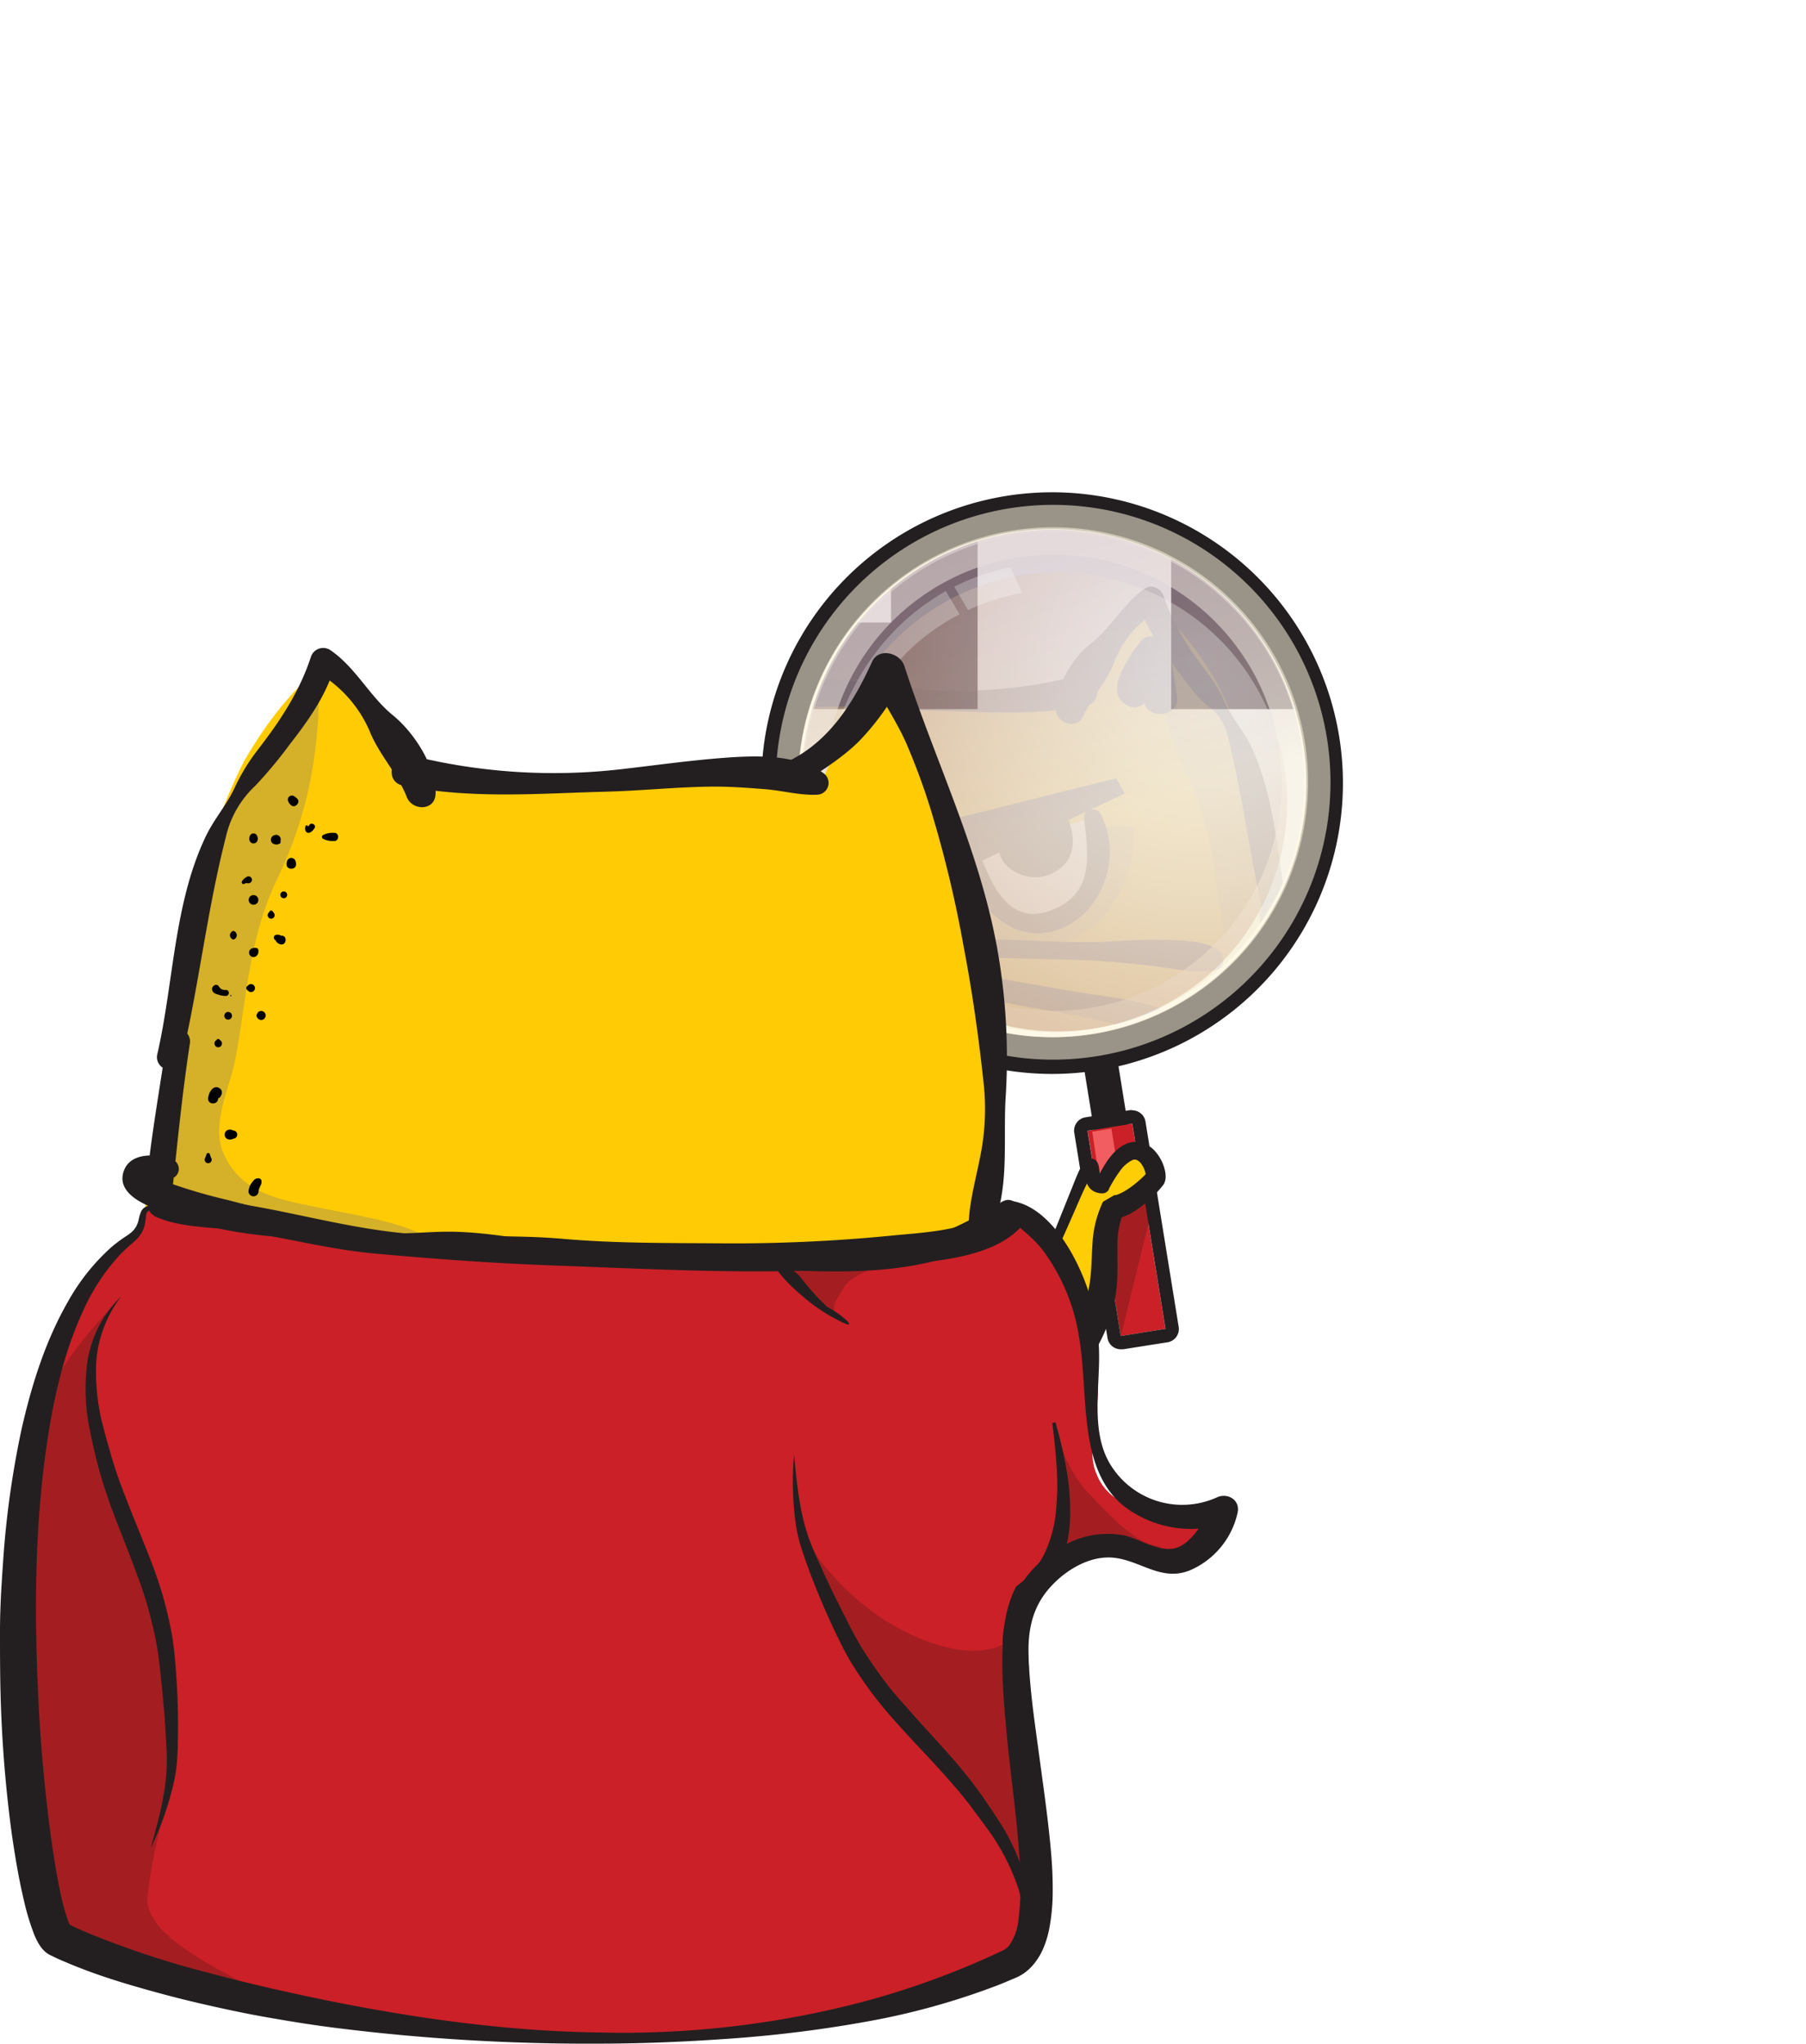 <svg xmlns="http://www.w3.org/2000/svg" xmlns:xlink="http://www.w3.org/1999/xlink" viewBox="0 0 403.71 456.76"><defs><style>.cls-1{mask:url(#mask);filter:url(#luminosity-noclip-2);}.cls-17,.cls-2{mix-blend-mode:multiply;}.cls-2{fill:url(#linear-gradient);}.cls-3{fill:none;}.cls-4{isolation:isolate;}.cls-5{clip-path:url(#clip-path);}.cls-6{fill:#eae6db;}.cls-7{opacity:0.8;}.cls-8{fill:#2d1817;}.cls-9{opacity:0.2;}.cls-10{fill:#231f20;}.cls-11{fill:#ffcd05;}.cls-12{fill:#d5b029;}.cls-13{fill:#fff;}.cls-14{fill:#fdf6e1;stroke:#fdf6e1;stroke-miterlimit:10;stroke-width:10px;opacity:0.54;}.cls-14,.cls-16,.cls-18{mix-blend-mode:overlay;}.cls-15{mask:url(#mask-2);}.cls-16{fill:url(#linear-gradient-2);}.cls-17{opacity:0.34;fill:url(#linear-gradient-3);}.cls-18{opacity:0.33;fill:url(#radial-gradient);}.cls-19,.cls-20{opacity:0.27;}.cls-19{fill:url(#linear-gradient-4);}.cls-20{fill:url(#linear-gradient-5);}.cls-21{fill:#cb2027;}.cls-22{fill:#f15d60;}.cls-23{fill:#a41e21;}.cls-24{fill:#ffcb05;}.cls-25{filter:url(#luminosity-noclip);}</style><filter id="luminosity-noclip" x="178.38" y="-7978.58" width="114.04" height="32766" filterUnits="userSpaceOnUse" color-interpolation-filters="sRGB"><feFlood flood-color="#fff" result="bg"/><feBlend in="SourceGraphic" in2="bg"/></filter><mask id="mask" x="178.38" y="-7978.58" width="114.04" height="32766" maskUnits="userSpaceOnUse"><g class="cls-25"/></mask><linearGradient id="linear-gradient" x1="169.53" y1="288.9" x2="268.84" y2="171.25" gradientTransform="translate(176.21 -140.36) rotate(29.25)" gradientUnits="userSpaceOnUse"><stop offset="0" stop-color="#fff"/><stop offset="1"/></linearGradient><clipPath id="clip-path"><path class="cls-3" d="M284.43,202a56.19,56.19,0,1,1-21.56-76.48A56.19,56.19,0,0,1,284.43,202Z"/></clipPath><filter id="luminosity-noclip-2" x="178.38" y="117.82" width="114.04" height="114.04" filterUnits="userSpaceOnUse" color-interpolation-filters="sRGB"><feFlood flood-color="#fff" result="bg"/><feBlend in="SourceGraphic" in2="bg"/></filter><mask id="mask-2" x="178.38" y="117.82" width="114.04" height="114.04" maskUnits="userSpaceOnUse"><g class="cls-1"><path class="cls-2" d="M263.26,125.1a57,57,0,1,0,21.88,77.6A57,57,0,0,0,263.26,125.1Zm-55.15,98.68a56,56,0,1,1,76.27-21.5A56,56,0,0,1,208.11,223.78Z"/></g></mask><linearGradient id="linear-gradient-2" x1="169.53" y1="288.9" x2="268.84" y2="171.25" gradientTransform="translate(176.21 -140.36) rotate(29.25)" gradientUnits="userSpaceOnUse"><stop offset="0" stop-color="#fff"/><stop offset="1" stop-color="#fff"/></linearGradient><linearGradient id="linear-gradient-3" x1="212.93" y1="253.29" x2="147.91" y2="187.57" gradientTransform="translate(176.21 -140.36) rotate(29.25)" gradientUnits="userSpaceOnUse"><stop offset="0.01" stop-color="#fff"/><stop offset="0.14" stop-color="#efe9f3"/><stop offset="0.36" stop-color="#dacce4"/><stop offset="0.57" stop-color="#cbb8da"/><stop offset="0.79" stop-color="#c2acd3"/><stop offset="1" stop-color="#bfa8d1"/></linearGradient><radialGradient id="radial-gradient" cx="221.35" cy="206.28" r="102.74" gradientTransform="translate(515.16 11.69) rotate(98.92)" gradientUnits="userSpaceOnUse"><stop offset="0.01" stop-color="#fff"/><stop offset="0.1" stop-color="#fbf7f5"/><stop offset="0.26" stop-color="#efe2d9"/><stop offset="0.48" stop-color="#dcc0ad"/><stop offset="0.73" stop-color="#c1906f"/><stop offset="1" stop-color="#a15725"/></radialGradient><linearGradient id="linear-gradient-4" x1="173.23" y1="210.14" x2="171.19" y2="219.33" gradientTransform="translate(176.21 -140.36) rotate(29.25)" gradientUnits="userSpaceOnUse"><stop offset="0.02" stop-color="#fff"/><stop offset="1" stop-color="#fff"/></linearGradient><linearGradient id="linear-gradient-5" x1="165.89" y1="225.53" x2="159.38" y2="254.92" xlink:href="#linear-gradient-4"/></defs><title>cat-4</title><g class="cls-4"><g id="Слой_2" data-name="Слой 2"><g id="Layer_1" data-name="Layer 1"><g class="cls-5"><circle class="cls-6" cx="234.63" cy="171.63" r="61.59"/><g class="cls-7"><path class="cls-8" d="M403.71,158.49H261.8V0H403.71ZM281.15,139.14H384.36V19.35H281.15Z"/></g><g class="cls-7"><path class="cls-8" d="M218.53,158.49H76.62V0H218.53ZM96,139.14H199.18V19.35H96Z"/></g></g><g class="cls-9"><g class="cls-5"><polyline class="cls-10" points="199.2 155.08 176.86 175.76 213.72 155.9"/><path class="cls-11" d="M153.16,135.87c-13,29.82-21.9,62.42-20,95,2.33,41.46,3.73,81,15.84,121.58,2.79,9.79,6.52,15.84,17.23,17.71,2.33.46,5.1.48,7-.91,6.52-4.66,1.89-4.68-1.84-5.15.93-18.63,29-11.12,41.61-11.59,13.51-.46,29.2-.52,42.71-2.39.93,4.2,2.33,7.92,2.79,12.12-6.52,0-9.78,4.19-1.86,5.59a33.12,33.12,0,0,0,11.65-.93c12.57-3.27,15.84-15.84,16.77-27.49,1.4-11.65,3.26-22.83,5.12-34,2.33-12.11,0-24.69.93-36.8,1.4-21.43-1.39-41-4.65-62-2.8-17.7-6.06-37.73-14.45-54-3.72-6.52-9.78-14.91-16.3-18.63-5.59,5.59-10.25,15.37-16.77,20-5.59,4.19-17.7,1.4-25.16,1.86-15.37.47-33.54-.93-48.45,2.33-.46-6.52-10.25-17.24-14.9-19.56"/><path class="cls-12" d="M142.45,187.23c-5.59,8.74,5.24,20.61,13.62,22.36,14.68,3.5,28-9.08,22.36-24.46-11.53,3.85-25.15-1-36.68,1.75"/><path class="cls-12" d="M214.42,186.18c-6.29,12.23,5.24,26.56,18.17,25.51,13.63-1.05,21.31-14,21-26.91-6.64-.69-15,1.4-22,1.75-3.84,0-7.34-.35-11.18-.7-1.4,0-7.69-.35-5.94.35"/><path class="cls-12" d="M258.09,138.66c0,12.58,2.1,23.76,7.34,34.94,5.59,11.18,5.94,22.06,8,33.59,1,5.94,4.54,12,2.44,17.62-3.14,7.68-10.11,8.89-17.1,10.29-4.54,1.05-16.79,2.79-20.28,5.59-4.89,3.49,10.83,5.24,14.32,6.29v.35A62.14,62.14,0,0,1,234,254.66c-8.74,1.05-16.08-2.79-24.46-3.14-7.69-.35-6.09,4.25-1.55,6.34,4.9,2.45,14.83,8.33,20.42,9,9.08,1,19.14-.87,27.88-2.62,6.29-1.4,16.84-10,23.13-8.21,7.33,2.1-8.47,25-13.63,29.9-4.54,4.32,10.13,4.3,10.13,14.08,0,9.43,2.1,15.42.35,24.5-1.39,8.39-.08,17.47-5.32,24.46-5.59,8-10.05,9.78-17,14,3.5,2.44,15.38,4.19,19.57,2.79,8.38-3.49,10.48-15.72,11.18-23.41,1.75-15.37,1.75-32.49,7-47.52,4.89-13.27.69-27.25-.35-41.22-.7-9.09-2.8-17.82-4.2-26.91-1.39-8-.69-16.77-2.44-24.81-2.45-11.87-5.24-23.4-8.74-34.93-3.84-11.88-11.53-18.52-18.51-27.61"/><path class="cls-10" d="M138.4,238.42c-.06-3.79-1.05-7.72-1.88-11.41a41.16,41.16,0,0,1-.88-14.63c1.1-8.51,2.27-17,3.9-25.43a222.21,222.21,0,0,1,5.88-25,108.24,108.24,0,0,1,4.63-12.5c1.83-4,4.41-7.54,6.37-11.48H149.6a46.82,46.82,0,0,0,8.47,11.65c3.29,3.12,7,5.25,10.7,7.83,3.13,2.18,6.41-3.48,3-5.09C164,148.72,159.8,141.45,156.42,134c-1.49-3.28-6.29-2-7.22.94-5.52,17.7-13.87,34.17-17.18,52.57a102.21,102.21,0,0,0-1.34,26.65c.68,8.34-1,17.88,2.8,25.63,1.18,2.39,5,1.19,4.92-1.34Z"/><path class="cls-10" d="M165.94,159.34c3.3.37,6.63-.62,9.92-.87,3.46-.26,6.9-.57,10.36-.53,6.38.06,12.73.7,19.11.8,12.6.19,24.94,1.5,37.43-1,4.35-.86,2.53-7.83-1.85-6.72a106.41,106.41,0,0,1-39.48,2.6c-6.8-.86-13.57-1.92-20.41-2.33-5.56-.33-12.43-.06-16.92,3.55-2,1.59-.13,4.25,1.84,4.46Z"/><path class="cls-10" d="M242.07,160.23c1.9-4.26,5.31-7.82,7-12.2a21.59,21.59,0,0,1,9.76-11.44l-4.21-1.71c1.63,5.58,4.6,9.77,8.11,14.34,1.79,2.34,3.57,4.86,5.58,7,1,1.1,2.31,1.95,3.35,3,2.09,2.2,2.62,4.42,3.28,7.26,3.2,13.81,5,27.9,8.24,41.69l5.05-2.13c-.65-1.07-1.29-2-1.84-3.17-1.42-2.93-5.18-.65-4.81,2,1.17,8.49,2.12,17.08,3,25.61.4,3.76,6.32,3.82,5.95,0-.9-9.12-2.47-18-3.88-27l-5.08,1.4a33.64,33.64,0,0,0,1.87,3.93c1.56,2.82,5.74.86,5.06-2.13-3-13.2-3-28-9.07-40.31-1.63-3.29-4.05-5.92-5.59-9.29a30.92,30.92,0,0,0-3.78-6.48c-4.19-5.44-7.7-10.77-9.92-17.34-.55-1.62-2.6-2.82-4.21-1.71-4.8,3.31-7.56,8.75-12.15,12.33-4,3.13-7.82,9.41-7.78,14.61,0,3,4.71,4.75,6.09,1.65Z"/><path class="cls-10" d="M152.16,165c2-1.52,2.63-3.6,3.54-5.87s2-4.6,3-6.92h-7.11c.86,2.05,1.33,4.22,2,6.32s1.59,5,3.83,6,4.51-.14,4.65-2.67c.11-2-1.25-4-1.8-5.92s-1-3.81-1.62-5.68c-.95-2.79-5.22-3.89-6.73-.88a56.19,56.19,0,0,0-3.06,7.46c-.82,2.46-1.47,4.8-.31,7.25a2.59,2.59,0,0,0,3.54.92Z"/><path class="cls-10" d="M255.23,157.6c1.79-1.21,1.91-3.2,2.81-4.79s2.06-3.17,3.14-4.71l-7.19-.94c.49,3.28,1.32,6.5,1.83,9.78.64,4.1,7.84,3.17,7.31-1-.42-3.29-1.07-6.54-1.41-9.84a4,4,0,0,0-2.42-3.59c-1.32-.54-3.34-.43-4.3.81a30.78,30.78,0,0,0-4.62,7.63,6.52,6.52,0,0,0-.47,4.36c.65,2.05,3.31,3.64,5.32,2.28Z"/><path class="cls-13" d="M150.41,185.39c-2.66,9.32.85,18.24,10.23,20,8.28,1.64,12.65-7.43,14.68-14.53"/><path class="cls-10" d="M148.72,184.4c-4.12,8.55.47,20.41,9.95,22.84,9.94,2.55,16.7-7.54,19.11-15.75.93-3.17-4-4.5-4.92-1.36-2,6.42-4.58,15.16-13,12.68-8.66-2.55-7.86-10.17-7.52-17.42.08-1.89-2.8-2.74-3.65-1Z"/><path class="cls-10" d="M155.17,185.38c-.94,3.29-1.43,7.76,3.16,10.12,4.35,2.29,9.83-.34,10.64-4.09.84-4.79-9.5-5.43-14-6.1"/><path class="cls-10" d="M181.83,204.05c4.5,0,24.1-3.07,22,3.06-.81,2.18-11,5.69-13.07,5.25-3.26-.44-9-6.57-9-8.75"/><path class="cls-10" d="M190.21,209.06c-1.21,2.35-1,4.92-.68,7.49a35.06,35.06,0,0,0,1.46,7.69c1.12,3.09,6.23,2.89,6.07-.82-.1-2.46-.56-4.9-.71-7.37s-.06-4.85-1.21-7a2.88,2.88,0,0,0-4.93,0Z"/><path class="cls-10" d="M179.11,212.83c-11.66-2.2-23.43-1.4-35.24-1.46-10-.06-21.14-2.05-30.34,2.81a1.09,1.09,0,0,0,.55,2c21.39.56,43.23,1.16,64.59-.12,1.75-.11,2.37-2.89.44-3.25Z"/><path class="cls-10" d="M177.16,218.65c-5-.46-8.38-.26-13.14,1.73s-9.19,4.52-14.21,5.91c-4.76,1.31-9.65,2.11-14.43,3.32-4.14,1.06-9.18,2.17-12.09,5.49a1.82,1.82,0,0,0,1.75,3c4.23-.58,8.29-2.82,12.47-3.85,4.53-1.12,9.13-1.9,13.63-3.15,8.64-2.39,17-9.35,26-9.81a1.33,1.33,0,0,0,0-2.66Z"/><path class="cls-10" d="M207.66,212.62c11.08,1.76,22.56,1.57,33.76,1.94,5.35.18,10.59.68,15.89,1.28,4.51.51,9.91,1.85,14.35,1,2.24-.43,2.26-3.48.6-4.56-3.47-2.27-8.77-2.11-12.82-2.24-5.39-.16-10.83.53-16.24.54-11.7,0-23.55-1.3-35.22-.38-1.28.1-1.8,2.19-.32,2.43Z"/><path class="cls-10" d="M212.26,220.21c3.44,2.37,7.56,2.88,11.59,3.7,4.88,1,9.79,1.83,14.69,2.69,8.59,1.5,17.93,4.86,26.63,4.41a1.37,1.37,0,0,0,.69-2.53c-7.35-5-18.19-5.53-26.8-7.06L225.2,219c-4.25-.74-8.31-1.91-12.62-1.29-1.26.18-1.17,1.9-.32,2.48Z"/><polygon class="cls-10" points="177.34 195.8 144.32 179.64 146.01 176.67 182.73 186.46 177.34 195.8"/><path class="cls-13" d="M244.28,182.83c3.61,10.46.17,20.84-10.41,23.38-9.33,2.39-14.89-7.67-17.64-15.64"/><path class="cls-10" d="M242.32,182.83c.9,8.06,2.4,16.53-6.78,20.41-10,4.22-14-5.55-16.85-13.35-1.11-3.06-6-1.76-4.92,1.36,3.28,9.28,11.42,20.42,22.68,16.57,10.11-3.44,14.59-16.75,9.52-26-.89-1.6-3.87-1-3.65,1Z"/><path class="cls-10" d="M238.85,183.12c1.28,3.7,2.12,8.76-3,11.74-4.81,2.87-11.22.22-12.38-4-1.25-5.4,10.49-6.79,15.63-7.83"/><polygon class="cls-10" points="213.43 195.24 251.4 177.35 249.53 173.93 207.44 184.47 213.43 195.24"/><path class="cls-10" d="M176.8,228.35c6.95-3.36,18.33-3.18,25.73-1.17,6,1.64,11.12,5.42,16.06,9.1.77.58,5.93-2.5,6.18-2.31-7.73-5.77-17.73-8.79-27.64-9.1-7.84-.25-14-.38-21.13,3.08-1.3.63.31.64.8.4Z"/></g></g><path class="cls-10" d="M267,118.34a65,65,0,1,0,24.93,88.41A65,65,0,0,0,267,118.34ZM207.47,224.56a56.79,56.79,0,1,1,77.31-21.79A56.8,56.8,0,0,1,207.47,224.56Z"/><path class="cls-14" d="M263.26,125.1a57,57,0,1,0,21.88,77.6A57,57,0,0,0,263.26,125.1Zm-55.15,98.68a56,56,0,1,1,76.27-21.5A56,56,0,0,1,208.11,223.78Z"/><g class="cls-15"><path class="cls-16" d="M263.26,125.1a57,57,0,1,0,21.88,77.6A57,57,0,0,0,263.26,125.1Zm-55.15,98.68a56,56,0,1,1,76.27-21.5A56,56,0,0,1,208.11,223.78Z"/></g><path class="cls-17" d="M284.43,202a56.19,56.19,0,1,1-21.56-76.48A56.19,56.19,0,0,1,284.43,202Z"/><circle class="cls-18" cx="236.42" cy="179.23" r="51.28" transform="translate(-13.81 338.62) rotate(-69.66)"/><path class="cls-19" d="M225.87,126.85a47,47,0,0,0-12.57,4.28l3.11,5.23a46.64,46.64,0,0,1,12.1-3.83Z"/><path class="cls-20" d="M211.43,132.11c-.55.31-1.11.64-1.68,1-8.16,5-18.79,14.77-24,33.5l4.75,2.28c3.76-17.64,14.81-26.86,24-31.59Z"/><rect class="cls-10" x="244.1" y="237.85" width="7.65" height="31.37" transform="matrix(0.99, -0.16, 0.16, 0.99, -37.31, 42.85)"/><rect class="cls-21" x="246.78" y="251.62" width="10.1" height="46.48" transform="translate(-40.67 43.75) rotate(-9.19)"/><polygon class="cls-22" points="249.81 260.74 246.2 266.59 244.16 252.94 248.44 252.24 249.81 260.74"/><polygon class="cls-23" points="250.56 298.6 245.64 268.2 257.93 268.58 250.56 298.6"/><path class="cls-10" d="M253.11,251.11,260.53,297l-10,1.61-7.43-45.88,10-1.61m0-3a2.59,2.59,0,0,0-.48,0l-10,1.61a3,3,0,0,0-2.48,3.44l7.43,45.88a3,3,0,0,0,3,2.52l.48,0L261,300a3,3,0,0,0,2.48-3.44l-7.42-45.88a3,3,0,0,0-3-2.52Z"/><path class="cls-10" d="M71.27,402.48c-1.77,6.58-2,13.44-3.14,20.14a3.66,3.66,0,0,0,1.58,3.88c.93.67,6.19,2.66,7.11,2.2l.68-2.49a7.12,7.12,0,0,1-1,.29,9.86,9.86,0,0,0-2,.3c-1.58.17-3.18.21-4.77.26-2.66.09-5.29.22-7.94.42-5.16.38-8.4.29-10.78-4.76-4.27-9.11-6.93-19.15-9.08-29-1.19-5.44-2.9-11-3.6-16.49-.73-5.76-.87-11.56-1.46-17.33-.36-3.65-5.84-3.83-5.82,0,0,8.06,2.05,16,2.91,23.94a164.58,164.58,0,0,0,4.63,22.89c2.37,9.24,5.39,25.77,17.07,26.94,4.34.44,8.74-.52,13.08-.58,3.68-.06,8.67.41,12-1.4,3.14-1.69,3.34-5.68,1.12-8.28-2.47-2.9-7.74-3.77-11.32-3.23l4.23,2.4c-2.57-6.31,2.83-13.39,1.55-20.14-.49-2.61-4.4-2.37-5,0Z"/><path d="M49.92,405.56a1.16,1.16,0,0,0,0-2.32,1.16,1.16,0,0,0,0,2.32Z"/><path d="M58.36,409.15a.81.81,0,0,0,0-1.62.81.81,0,0,0,0,1.62Z"/><path d="M58.11,406c-.09-.22-.08-.13-.16.13a1.38,1.38,0,0,0,0,.64c.09.46.7.36.84,0,0-.15.29-.17.4-.23a1.58,1.58,0,0,0,.55-.54.94.94,0,0,0-.81-1.41,1,1,0,0,0-.81,1.41Z"/><path d="M56.35,414.88c-.12-.38-.34-.85-.8-.86s-.69.48-.81.86c-.4,1.33,2,1.34,1.61,0Z"/><path d="M54.67,415.1a3.53,3.53,0,0,0,.81,2.38,1.42,1.42,0,0,0,2.19.12.47.47,0,0,0,0-.5c-.23-.4-.65-.54-.91-.89a2,2,0,0,1-.34-1.11.88.88,0,0,0-1.75,0Z"/><path d="M63.66,417.67c0-.09.1-.12,0-.05a.42.42,0,0,0,0,.59c.09.08,0,0,0,0a1.11,1.11,0,0,0,.43.55.92.92,0,1,0-.43-1Z"/><path d="M59.49,425.11a1,1,0,0,0,0-2,1,1,0,0,0,0,2Z"/><path d="M53.29,420.46a.3.3,0,0,0,0-.59.3.3,0,0,0,0,.59Z"/><path class="cls-11" d="M208.81,304.83c9.9-2.23,29.92,2.05,36.05-7.66,2.68-4.45.87-13.16,1.55-18,.93-10.78,8.23-10.78,11.52-16.47-2.61-7.73-6.34-5.91-8.6-2.38-4.17,6.54-4.14,4.08-5.22.65-.81-2.55-4.48,7.75-4.85,8.72-4.37,11.35-7.69,18-12,22.45-6.6,6.93-18.32,3.49-19.31,11.87"/><path class="cls-10" d="M237.25,300.7a37.75,37.75,0,0,0,4.19-6.77,25.74,25.74,0,0,0,2.19-7.44c.38-2.61.37-5.42.58-8.5a24.72,24.72,0,0,1,2.35-9.4l2.55-1.48a.92.92,0,0,0,.45-.05,5.7,5.7,0,0,0,.94-.36,14.31,14.31,0,0,0,2.11-1.26,22.78,22.78,0,0,0,2.06-1.64,19.39,19.39,0,0,0,1.82-1.8l-.31.51c-.11.29-.06.3-.07.27a1,1,0,0,0,0-.25,3.83,3.83,0,0,0-.18-.79,5.68,5.68,0,0,0-.78-1.58,2.56,2.56,0,0,0-1-.88,1.17,1.17,0,0,0-1,0,7.43,7.43,0,0,0-2.85,2.52,28.13,28.13,0,0,0-2.42,3.95l0,.09a1.64,1.64,0,0,1-1.48.88,4.16,4.16,0,0,1-1.7-.36,3.35,3.35,0,0,1-1.48-1.35,4.4,4.4,0,0,1-.52-1.53,10.28,10.28,0,0,1-.09-1.22c0-.33,0-.66,0-.91s0-.26,0-.18a1.58,1.58,0,0,0,.09.17,1.4,1.4,0,0,0,.45.42,1.38,1.38,0,0,0,1,.13,1,1,0,0,0,.28-.11l.11-.07c.18-.16.05-.06,0,0a3.66,3.66,0,0,0-.23.33c-.15.24-.31.53-.47.81-1.25,2.32-2.35,4.86-3.43,7.36-2.2,5-4.38,10.09-7,15-.67,1.22-1.36,2.43-2.14,3.61a17.46,17.46,0,0,1-2.7,3.36,19.44,19.44,0,0,1-7.5,3.94c-2.65.83-5.35,1.35-7.88,2.3a10.12,10.12,0,0,0-3.44,2.06,6.37,6.37,0,0,0-1.76,3.58,6.49,6.49,0,0,1,1.56-3.78,10.39,10.39,0,0,1,3.41-2.38c2.54-1.16,5.22-1.87,7.73-2.85a17.92,17.92,0,0,0,6.69-4.1,28.53,28.53,0,0,0,4.27-6.66c2.41-4.85,4.42-9.94,6.45-15l1.54-3.83c.52-1.29,1-2.57,1.62-3.87.15-.33.31-.66.49-1,.1-.18.2-.36.32-.55a2.92,2.92,0,0,1,.69-.76l.21-.14a2,2,0,0,1,.4-.16,1.67,1.67,0,0,1,1.27.16,1.81,1.81,0,0,1,.63.61,2.92,2.92,0,0,1,.2.39,4.13,4.13,0,0,1,.2.83c.07.43.1.78.13,1.13a5.85,5.85,0,0,0,.1.84,1.08,1.08,0,0,0,.16.39s0,0,0,0a2,2,0,0,0,.32,0l-1.53,1a32.31,32.31,0,0,1,2.49-4.61,15.36,15.36,0,0,1,1.76-2.19,8.11,8.11,0,0,1,2.6-1.86,5.24,5.24,0,0,1,3.85-.18,6.57,6.57,0,0,1,2.89,2.09,9.62,9.62,0,0,1,1.58,2.73,8.41,8.41,0,0,1,.45,1.59,5.74,5.74,0,0,1,.09,1,3.64,3.64,0,0,1-.27,1.48,1.81,1.81,0,0,1-.23.41l-.08.1a23.72,23.72,0,0,1-2.14,2.39,29.16,29.16,0,0,1-2.34,2.08,20.8,20.8,0,0,1-2.74,1.85,11.85,11.85,0,0,1-1.71.76,6.33,6.33,0,0,1-2.39.34l2.55-1.48a19.27,19.27,0,0,0-1.42,7.5c-.05,2.72.14,5.74-.14,8.91a32.33,32.33,0,0,1-2.23,9.34,43.27,43.27,0,0,1-4.52,8.29,3.5,3.5,0,0,1-5.8-3.93l.1-.14Z"/><path class="cls-11" d="M37.79,297.24c-7.53,8.95-22.94,18.42-26.32,28.56-2.25,6.75,2.26,11.26,5.07,17.45s2.25,11.26,2.25,18a87.64,87.64,0,0,1,12.39.56c1.69-5.63-3.94-18,0-23.08,2.25-2.82,15.77-6.2,19.71-7.88"/><path class="cls-10" d="M40.19,295.38c-6.29-.72-10.23,6.06-13.42,10.41-4.1,5.63-9.59,9.25-14.25,14.3-4.84,5.26-5.29,9.33-2.59,15.77,1.44,3.41,3.49,6.38,5.19,9.64,1,1.9,2.22,4.1,2.34,6.25.12,2-.35,3.71-.09,5.76l1.8-3.13a13.73,13.73,0,0,0-6.68,7.46c-.78,2.08,1.47,3.44,3.2,3.2,5.76-.83,11.7,1.69,17.55,1.45a2.06,2.06,0,0,0,2-2,48.76,48.76,0,0,0-1.19-12c-.39-2.05-.84-4.1-1.18-6.16-.48-3,0-4.7.45-7.48l-3.22,2.44c8,1.07,17-2.95,23.07-8,1.57-1.31.31-4.25-1.7-4.11-7.52.54-13.49,5.91-21.37,5.49-2.27-.12-3.64,2.22-3.21,4.22.88,4,2.3,7.87,3.13,12a53,53,0,0,1,1.21,13.64l2-2c-6.13.21-12-2.61-18.24-2.54l2.25,3.91c.94-1.69,3.92-2.29,5.57-3.2a3.69,3.69,0,0,0,1.67-4.09c-1.27-5.65-5.86-10.55-8.43-15.71-3.38-6.77-4.19-12.77,1.4-18.57,3.59-3.73,7.81-6.63,11-10.8,3.74-4.94,7.45-9.23,12.71-12.62a1.88,1.88,0,0,0-.94-3.47Z"/><polyline class="cls-10" points="142.52 173.01 169.52 198.01 124.97 174"/><path class="cls-24" d="M198.17,149.79c15.76,36,26.46,75.46,24.21,114.87-2.82,50.11-4.51,98-19.15,147-3.37,11.83-7.88,19.15-20.83,21.4-2.81.56-6.16.59-8.42-1.1-7.88-5.63-2.28-5.66,2.23-6.22-1.13-22.52-35.1-13.44-50.3-14-16.33-.57-35.29-.64-51.62-2.89-1.13,5.07-2.82,9.57-3.38,14.64,7.88,0,11.83,5.07,2.25,6.76a39.74,39.74,0,0,1-14.07-1.13c-15.21-3.94-19.15-19.14-20.27-33.22-1.69-14.08-4-27.59-6.2-41.11-2.81-14.64,0-29.84-1.12-44.48-1.69-25.9,1.68-49.55,5.63-74.89,3.38-21.4,7.32-45.61,17.45-65.32,4.51-7.88,11.83-18,19.71-22.52,6.76,6.76,12.39,18.58,20.27,24.21,6.76,5.07,21.4,1.69,30.41,2.26,18.58.56,40.54-1.13,58.56,2.81.56-7.88,12.38-20.83,18-23.65"/><path class="cls-12" d="M71.33,153.17c0,15.2-2.53,28.72-8.86,42.23-6.76,13.52-7.18,26.67-9.72,40.6-1.26,7.18-5.49,14.53-3,21.29C53.6,266.58,62,268,70.46,269.73,76,271,90.76,273.11,95,276.48c5.92,4.23-13.09,6.34-17.31,7.61v.42c6.33,3.8,15.62,7.6,22.8,8.87C111,294.64,119.9,290,130,289.58c9.3-.43,7.36,5.13,1.87,7.66-5.91,3-17.91,10.07-24.67,10.91-11,1.27-23.14-1-33.7-3.16-7.6-1.69-20.36-12-28-9.92C36.7,297.6,55.81,325.27,62,331.21c5.49,5.22-12.24,5.19-12.24,17,0,11.4-2.54,18.63-.43,29.61,1.69,10.13.11,21.11,6.44,29.56,6.76,9.71,12.15,11.83,20.59,16.89-4.22,3-18.58,5.07-23.65,3.38-10.13-4.22-12.67-19-13.51-28.29-2.11-18.58-2.11-39.28-8.45-57.44-5.91-16-.84-32.94.42-49.83.85-11,3.38-21.54,5.07-32.52,1.69-9.71.85-20.27,3-30,2.95-14.36,6.33-28.3,10.56-42.23C54.44,173,63.73,165,72.18,154"/><path class="cls-21" d="M225.48,270.57c13.09,1.27,16.89,25.76,19.42,35.48,2.11,7.18-2.69,17.15.26,23.49,3.8,9.71,17.48,8.6,26.35,9.87-1.69,14.36-27.45,6.76-35.9,7.18,2.11-9.71-7.44-8.28-12.93-19.26-4.22-8,4.91-20-1.43-26.35v.42c-2.11-8-5.91-27.87,4.65-31.67"/><path class="cls-10" d="M221.48,275.08c4.32-8.85,2.73-20.08,3.31-29.62a138.44,138.44,0,0,0-1.86-33.4c-4-22.18-13.9-42-20.77-63.21-.95-2.93-5.71-4.23-7.22-.94-4.21,9.17-9.49,17.81-18.92,22.33-3.41,1.63-.19,7.22,3,5.08,4.45-3,8.86-5.64,12.77-9.41a56,56,0,0,0,10-14h-6.82c2.33,4.81,5.4,9.24,7.57,14.1A149.42,149.42,0,0,1,208,180.76a263.12,263.12,0,0,1,7.4,30.75c2,10.4,3.47,20.94,4.57,31.48a53.54,53.54,0,0,1-1,16.22c-.94,4.7-2.33,9.74-2.44,14.54-.05,2.52,3.76,3.72,4.93,1.33Z"/><path class="cls-10" d="M184,172.75c-5.91-4.19-15.05-3.9-21.95-3.39-7.83.59-15.57,1.69-23.37,2.58a131.46,131.46,0,0,1-46.79-3.08c-4.38-1.1-6.22,5.82-1.85,6.71,15.07,3.07,30.2,1.78,45.45,1.37,7.67-.2,15.33-1,23-1.12,4.13-.07,8.24.23,12.35.55s7.85,1.42,11.83,1.25a2.64,2.64,0,0,0,1.32-4.87Z"/><path class="cls-10" d="M97.39,177.24c-.14-6.3-4.85-13.53-9.59-17.4-5.25-4.28-8.42-10.87-14.12-14.64a2.89,2.89,0,0,0-4.21,1.71c-2.6,7.87-6.93,14.32-11.94,20.8a44.54,44.54,0,0,0-5.17,8.55c-1.8,3.77-4.54,6.87-6.34,10.63-7.19,15-7.18,32.78-10.86,48.75-.68,3,3.49,5,5.06,2.13a37.5,37.5,0,0,0,2.23-4.6l-5.07-1.4c-1.53,10.86-3.53,21.55-4.6,32.49-.38,3.82,5.55,3.77,5.94,0,1.08-10.33,2.16-20.82,3.73-31.09.41-2.67-3.41-5-4.81-2a42.82,42.82,0,0,1-2.2,3.84l5.06,2.13c3.94-16.61,5.75-33.55,10-50.11a22.36,22.36,0,0,1,6.52-11.36,97.65,97.65,0,0,0,7.61-9.11c4.4-5.66,8.31-11.13,10.34-18.1l-4.22,1.72a27.91,27.91,0,0,1,11.85,13.16c2.09,5.28,6.27,9.53,8.33,14.8,1.26,3.22,6.51,3.09,6.43-.87Z"/><path class="cls-10" d="M220.61,303.83c-2.18,4.57-1.92,9.44-2,14.4A99.66,99.66,0,0,1,217,336.31c-2.25,10.89-3.42,21.87-5.77,32.78-1.07,5-2.36,9.9-3.3,14.91-1,5.42-1.08,10.78-2.53,16.17a104.43,104.43,0,0,1-6,16.17c-2.19,4.8-5.45,9.06-7.57,13.81-.56,1.26.4,3.29,2,2.66,4-1.56,5.7-5.82,7.5-9.48a101.93,101.93,0,0,0,5.7-14.73c3.52-11.22,7.48-22.1,9.21-33.75.78-5.29,2.26-10.65,2.11-16-.1-3.57-.76-6.53.35-10.07.89-2.85,2.2-5.53,3-8.39,1.6-5.47,1.66-11.09,1.9-16.73.25-6.12,1.68-12.55,1.18-18.64-.17-2-3.19-3.39-4.26-1.16Z"/><path class="cls-10" d="M192.57,430c-3.37,1.24-7.75,2-11.22,1.21s-7.45-1.44-9.61-4.4l-1.07,4.09a20.84,20.84,0,0,1,6.69-2.51,2.45,2.45,0,0,0,1.67-2.94c-.87-4.15.54-8.11-1.23-12.05-1.1-2.46-4.39-.9-4.59,1.24-.34,3.7.66,7.75,1.12,11.44l2.39-2.39c-2.62.24-5,1.31-7.56,1.64-1.72.22-3.65,1.76-2.88,3.78,1.87,4.9,8.19,6.56,13,6,4.6-.54,10-.92,14.19-3,1.14-.58.34-2.55-.89-2.1Z"/><path class="cls-10" d="M184,408.71c-3.87-1-7.95.3-11.84.85A106.82,106.82,0,0,1,157,410.77c-9.49,0-19,0-28.49-.12-5.06-.07-10.08-.54-15.12-.49s-9.55-1.43-14.44-2.17A68.88,68.88,0,0,0,86,406.92c-4,.16-7.85,1-11.71-.23-3.71-1.2-5.2,4.51-1.6,5.79s7,.82,10.62.82c4.61,0,9.25.83,13.84,1.27,5.37.51,10.5-.79,15.86-.07,5.12.69,10.29,1,15.44,1.41,10,.77,20.26,1,30.34.93,7.59-.07,19.85,0,25.92-5.16a1.8,1.8,0,0,0-.78-3Z"/><path class="cls-21" d="M225.71,272.08c1.34,25.84,24,69.84,3.88,86-8.52,17.63,11.7,73.72-3.88,80.8-73.34,33.33-185,8.41-212.67-5.55C6,429.83-9.29,305,29.1,276.91c4.88-3.57.43-7.18,6.34-7.18,4.22.42,18.14,2.26,22.36,3.1,18.16,5.07,37.48,6.07,56.48,6.5C122.73,279.75,212.93,285.58,225.71,272.08Z"/><path class="cls-23" d="M175.29,281.67s9.67,3.41,17.42,1.83-2.25,1.08-3.92,4-3.53,4.85-1.5,6.67-7.75-4.5-10.42-8.25S175.29,281.67,175.29,281.67Z"/><path class="cls-23" d="M26.28,290.72S15.91,301.27,12.21,309s-8.69,72.73-6.55,89.53,6.21,29.64,7.38,34.86,33.85,14.32,43.63,13.52S31.59,436.23,33,423.77s4.13-18.55,4.81-24.47.49-28.91-3.25-43.14-10.72-24.63-13.6-40.33S26.28,290.72,26.28,290.72Z"/><path class="cls-23" d="M235.62,318.4s2.09,9.31,7.46,15.06,10.83,11.25,15.17,12-4,1.14-9.92,1.37-11.19.47-12.71,3.3,2.78-4.55,2.25-13.3S235.62,318.4,235.62,318.4Z"/><path class="cls-23" d="M228.71,419a106.06,106.06,0,0,0-15.77-23c-10.18-11.19-20.11-21.37-25.8-34.26s-7.81-19-7.81-19,8,15.4,25.25,23,23.19-.78,23.19-.78Z"/><path class="cls-10" d="M184.34,291.83c-.87-.44-.48-.19,1.16.75l-.74-.64c-.53-.51-1-1-1.56-1.52a57.53,57.53,0,0,1-4.28-5c-1.9-2.46-6.77-3.54-5.73-2.2a35.8,35.8,0,0,0,6.06,6.35,39.31,39.31,0,0,0,8.58,5.75c.58.27,2.9,1.5,1.57-.06a20.37,20.37,0,0,0-5.06-3.44Z"/><path class="cls-10" d="M224.23,268.45c-7,4.14-13.73,8-21.94,9.3-7.17,1.14-14.66,1.21-21.9,1.66-9.27.58-18.45.32-27.71.08-9-.24-17.82-.27-26.73-1.33s-18-3.07-27.11-2.86c-5.14.11-10,.75-15.11,0-3.42-.53-6.84-1.07-10.25-1.64-7.62-1.28-15.07-3.51-22.55-5.45a120.68,120.68,0,0,1-13.6-4c-.68-.26-3.19-2-3.7-1.86.22,0-.14,2.25-.19,2.22s4.32-1.07,4.39-1.08a2.24,2.24,0,0,0,.59-4.37c-3.64-1.36-9.84-1.67-10.94,3.27-.74,3.31,2.32,5.48,4.88,6.75,8.74,4.32,20.24,6.62,29.89,7.3,3.66.26,7.26.79,10.9,1.28,4.71.63,9.33.41,14,.64,5.79.29,11.64,2.17,17.47,2.79,21.45,2.28,42.92,1.14,64.4,2.35,18.74,1.06,43.25,2.68,58.16-11.12,2.07-1.91-.59-5.27-3-3.86Z"/><path class="cls-10" d="M33.7,413.05c1.41-5.16,2.88-10.32,3.38-15.54.12-1.3.2-2.6.21-3.89s-.07-2.62-.14-3.94c-.14-2.65-.28-5.3-.52-7.94s-.5-5.28-.78-7.92-.6-5.23-1.13-7.76-1.15-5.07-1.88-7.58-1.61-5-2.56-7.45c-1.8-5-3.89-9.89-5.73-15-.88-2.56-1.76-5.13-2.46-7.76s-1.32-5.25-1.85-7.91A45.24,45.24,0,0,1,19.58,304a26.55,26.55,0,0,1,2.63-7.79,25.83,25.83,0,0,1,4.87-6.45,27.42,27.42,0,0,0-5.56,14.49,47.87,47.87,0,0,0,1.76,15.43c.32,1.26.69,2.55,1.06,3.82s.69,2.55,1.11,3.78c.76,2.51,1.7,5,2.65,7.43,1.9,4.93,4,9.84,5.92,14.9a87.38,87.38,0,0,1,4.41,15.74c.47,2.71.7,5.47.9,8.12s.34,5.38.41,8.07.1,5.39,0,8.08c0,1.35-.07,2.68-.18,4.07s-.31,2.74-.57,4.08A69,69,0,0,1,33.7,413.05Z"/><path class="cls-10" d="M177.5,325.12c.52,5.32,1,10.67,2.39,15.72.35,1.26.74,2.5,1.19,3.71s1,2.42,1.54,3.63c1.08,2.43,2.16,4.85,3.32,7.23s2.36,4.75,3.56,7.12,2.43,4.67,3.83,6.85,2.89,4.32,4.46,6.41,3.29,4.07,5.06,6c3.45,4,7.16,7.84,10.69,11.93,1.74,2.07,3.47,4.16,5.07,6.37s3.1,4.43,4.56,6.72a45.55,45.55,0,0,1,6.46,15.06,26.65,26.65,0,0,1,.32,8.21,25.83,25.83,0,0,1-2.24,7.77,27.41,27.41,0,0,0,0-15.52,48.05,48.05,0,0,0-7.15-13.79c-.75-1.06-1.56-2.13-2.36-3.19s-1.54-2.13-2.38-3.14c-1.61-2.06-3.37-4-5.13-6-3.54-3.92-7.26-7.75-10.86-11.8a88.52,88.52,0,0,1-9.74-13.12c-1.4-2.37-2.6-4.86-3.74-7.27s-2.23-4.9-3.26-7.39-2-5-2.91-7.53c-.44-1.28-.88-2.53-1.28-3.88s-.69-2.66-.93-4A68.8,68.8,0,0,1,177.5,325.12Z"/><path d="M52.4,252.72l-.39-.09.44.25a1.52,1.52,0,0,0-1.24-.39,1.1,1.1,0,0,0,0,2.19,1.53,1.53,0,0,0,1.24-.4l-.44.26.39-.1a.9.9,0,0,0,0-1.72Z"/><path d="M66.17,193.15a1.93,1.93,0,0,0-.2-.92,1,1,0,0,0-1.71,0,1.93,1.93,0,0,0-.2.92c-.08,1.35,2.2,1.36,2.11,0Z"/><path d="M69,184.62a5.79,5.79,0,0,0-.33.56l.35,0,0-.06a2.39,2.39,0,0,0-.14-.43.32.32,0,0,0-.61,0c-.14.5-.1,1.24.49,1.42s1.2-.49,1.54-1c.53-.78-.88-1.52-1.26-.53Z"/><path d="M66.39,178.46c-.35-.3-.69-.66-1.18-.64a.89.89,0,0,0-.87.87,1.71,1.71,0,0,0,.64,1.18c.85,1,2.37-.56,1.41-1.41Z"/><path d="M61.47,186.63a1.07,1.07,0,0,0-.62,1.79,1.5,1.5,0,0,0,1.67.13.44.44,0,0,0,.09-.68c-.12-.11-.25-.19-.36-.31l.2.47c0-.23,0-.18-.1.16l-.35.35-.26.09a1,1,0,0,0,1-1.15,1,1,0,0,0-1.27-.85Z"/><path d="M57.8,266.26c0-.21,0,.08,0-.07a1.14,1.14,0,0,1,.06-.25,6,6,0,0,1,.24-.67c.06-.17.16-.32.24-.49a1.72,1.72,0,0,0,.11-.78.65.65,0,0,0-.65-.65,1.42,1.42,0,0,0-.93.3,4.8,4.8,0,0,0-.67.82,3.64,3.64,0,0,0-.65,1.79,1.13,1.13,0,0,0,1.12,1.12,1.15,1.15,0,0,0,1.13-1.12Z"/><path d="M74.69,186.14a4.71,4.71,0,0,0-2.49.5.49.49,0,0,0,0,.83,4.91,4.91,0,0,0,2.49.5c1.18.05,1.18-1.89,0-1.83Z"/><path d="M57.55,187.86a1.42,1.42,0,0,0-.27-1.35.9.9,0,0,0-1.22,0,1.45,1.45,0,0,0-.27,1.35.92.92,0,0,0,1.76,0Z"/><path d="M56.67,202.21a1.08,1.08,0,0,0,0-2.16,1.08,1.08,0,0,0,0,2.16Z"/><path d="M61.17,204a.69.69,0,0,1-.15-.24.47.47,0,0,0-.81,0,.87.87,0,0,1-.15.24.78.78,0,1,0,1.11,0Z"/><path d="M63.43,200.76a.76.76,0,0,0,0-1.52.76.76,0,0,0,0,1.52Z"/><path d="M55.16,196a2.44,2.44,0,0,0-1.08,1,.4.4,0,0,0,.54.54,1,1,0,0,1,.72-.16.77.77,0,1,0-.18-1.41Z"/><path d="M52.17,210a1,1,0,0,0,0-1.94,1,1,0,0,0,0,1.94Z"/><path d="M57.67,213.23a2.19,2.19,0,0,0,.08-.95.58.58,0,0,0-.4-.4,1.92,1.92,0,0,0-1,.08,1,1,0,1,0,1.27,1.27Z"/><path d="M62.87,209.16c-.31,0,.11.16,0,0a1.09,1.09,0,0,0-.41-.19,1.31,1.31,0,0,0-.83,0,.6.6,0,0,0-.14,1.09c.13.07.24.37.35.49a1.56,1.56,0,0,0,.82.5c1.43.38,1.63-2,.26-1.92Z"/><path d="M55.48,220.21l-.29.27a.51.51,0,0,0,0,.71l.29.28a.89.89,0,1,0,0-1.26Z"/><path d="M51.6,222.68a.16.16,0,0,0,0-.31.16.16,0,0,0,0,.31Z"/><path d="M50.48,221.28a2.26,2.26,0,0,1-1.11-.28,3.35,3.35,0,0,1-.49-.6c-.58-.72-1.65.06-1.46.84.16.63.64.86,1.2,1a5.64,5.64,0,0,0,1.86.36.68.68,0,0,0,0-1.36Z"/><path d="M47.21,258.81a7.42,7.42,0,0,1-.3-.83.39.39,0,0,0-.75,0,7.42,7.42,0,0,1-.3.83.78.78,0,1,0,1.35,0Z"/><path d="M48.78,245.65c0-.21,0,0,0-.09a1.46,1.46,0,0,1,0-.2c0-.13-.06.12,0-.06s.06-.23.06-.12,0,0,0,0-.07,0,0,0l-.16.06-.44,0,.29,0h.18l-.67-.39a2.44,2.44,0,0,0,.39.46.46.46,0,0,0,.66,0,1.21,1.21,0,0,0,.36-.64l-.35.46a1,1,0,0,0,.47-.69,1.11,1.11,0,0,0-.5-1.22c-1.48-.93-2.51,1.16-2.55,2.33,0,1.43,2.18,1.43,2.23,0Z"/><path d="M49,232.41c-.07,0,.32.3.13,0a.42.42,0,0,0-.71,0c-.18.26.25-.06.13,0a.84.84,0,0,0-.43,1.32.82.82,0,0,0,1.32,0,.84.84,0,0,0-.44-1.32Z"/><path d="M57.52,226.54c-.1.14.08-.08,0,0a.66.66,0,0,0,0,.92c.11.1,0-.1,0,0a1,1,0,1,0,0-1Z"/><path d="M51,227.89a.86.86,0,0,0,0-1.72.86.86,0,0,0,0,1.72Z"/><path class="cls-10" d="M34.29,271.69c5.66,2.83,13.38,2.49,19.58,3.43,10.07,1.53,19.75,4.13,30,5.06,13.33,1.21,26.8,2.19,40.19,2.67,24.75.88,49.92,2.43,74.66,0,9-.86,22.62-1.37,29.36-8.47,2.94-3.09-1.59-7.62-4.67-4.67-5.62,5.35-17,5.74-24.21,6.46a360.57,360.57,0,0,1-39,1.71c-11.44-.07-23,0-34.39-1s-22.9-.21-34.33-1.14c-12-1-23.29-4.13-35.06-6.21-6.42-1.13-15.13-3.75-21.53-2.07-1.81.47-2.32,3.26-.54,4.15Z"/><path class="cls-10" d="M224.49,271.34c3,2.81,6.3,5,8.77,8.29a44.09,44.09,0,0,1,6.3,12.28c2.8,8.49,2.4,17.24,3.4,26,.79,7,2.61,14.25,8.35,18.77a24.74,24.74,0,0,0,23.17,3.64l-3.81-3.81c-.91,2.93-3.9,7.51-6.68,9-3.95,2.15-8.76-1.41-12.55-2.31a19.69,19.69,0,0,0-12.83,1.8c-10.26,4.87-16.86,17-13.69,28.24.77,2.73,5.25,2.3,5.07-.68-.41-6.95.18-13,5.17-18.24,3.35-3.55,8.43-6.57,13.49-6.19,6.15.47,10.83,5.47,17.35,2.84a18.31,18.31,0,0,0,10.64-12.83c.66-2.84-2.12-4.55-4.55-3.5a18.83,18.83,0,0,1-24-7.52c-4.36-7.36-2.15-17.28-2.42-25.41a48.09,48.09,0,0,0-5.24-20c-2.76-5.45-7.77-12.35-14.27-13.28-1.55-.22-3,1.56-1.67,2.87Z"/><path class="cls-10" d="M235.92,317.87a97,97,0,0,1,2.39,10.07,54.16,54.16,0,0,1,.92,10.47,29.41,29.41,0,0,1-2,10.68,23.9,23.9,0,0,1-6.58,9.12l.69-.86a20.55,20.55,0,0,0-1.4,6.4,55.63,55.63,0,0,0,0,7.08c.22,4.81.75,9.68,1.41,14.56l2,14.73c.66,4.95,1.29,9.94,1.69,15q.3,3.81.28,7.73a45,45,0,0,1-.74,8.05,21.87,21.87,0,0,1-1.22,4.21,14.38,14.38,0,0,1-2.54,4.19,11.35,11.35,0,0,1-2,1.78,11.11,11.11,0,0,1-2.2,1.14c-1.17.49-2.34,1-3.52,1.46a161.25,161.25,0,0,1-29.19,8.12A284.5,284.5,0,0,1,164,455.58c-10,.73-19.94,1.17-29.93,1.18a452.52,452.52,0,0,1-59.83-3.62c-5-.64-9.91-1.45-14.85-2.32s-9.85-1.94-14.75-3.07S34.88,445.32,30,443.9s-9.67-3-14.47-5c-1.2-.5-2.4-1-3.6-1.59l-.45-.22-.23-.1-.27-.15a4.66,4.66,0,0,1-.47-.3,6.57,6.57,0,0,1-1.65-1.78,14.17,14.17,0,0,1-1.2-2.35,53.74,53.74,0,0,1-2.34-7.77c-1.18-5-2-10-2.72-15A289.81,289.81,0,0,1,.15,379.52C0,374.49,0,369.46,0,364.43s.32-10.07.67-15.09a207.23,207.23,0,0,1,4.17-30c2.25-9.86,5.31-19.69,10.45-28.6a47.11,47.11,0,0,1,9.61-12A33.66,33.66,0,0,1,28,276.41a12.26,12.26,0,0,0,1.39-1,4.85,4.85,0,0,0,1-1.2,5.73,5.73,0,0,0,.59-1.52,9.9,9.9,0,0,1,.57-1.94,2.3,2.3,0,0,1,.83-.92,3.24,3.24,0,0,1,1.05-.4,8.32,8.32,0,0,1,2-.08v.8c-1.18.07-2.52.32-2.71,1.12s-.15,2.4-.78,3.71a7,7,0,0,1-1.19,1.78,16.09,16.09,0,0,1-1.47,1.36,30.59,30.59,0,0,0-2.61,2.48,46.33,46.33,0,0,0-7.92,12,84,84,0,0,0-4.93,13.64,132.2,132.2,0,0,0-3,14.28c-3.07,19.3-3.21,39.08-2.26,58.68C9,389,9.88,398.79,11.11,408.49c.65,4.84,1.37,9.67,2.35,14.35a48.51,48.51,0,0,0,1.78,6.54,8.19,8.19,0,0,0,.45,1,2.79,2.79,0,0,0-.43-.38l-.27-.17c-.15-.07-.13-.06-.07,0l.19.1.39.2c1,.52,2.1,1,3.19,1.49a201.8,201.8,0,0,0,27.7,9.25c9.49,2.55,19.12,4.72,28.8,6.65,19.37,3.83,39.09,6.48,58.91,6.75a211.56,211.56,0,0,0,58.72-6.84,183.11,183.11,0,0,0,27.64-9.79c1.11-.49,2.21-1,3.31-1.52a4.62,4.62,0,0,0,.68-.34,1.72,1.72,0,0,0,.4-.26,4.33,4.33,0,0,0,.74-.69,12,12,0,0,0,2-5.19,64.42,64.42,0,0,0,.32-14c-.57-9.7-2.14-19.53-3-29.51-.46-5-.88-10-.85-15.18a60.79,60.79,0,0,1,.51-7.8,25.6,25.6,0,0,1,2.29-8l.28-.56.4-.3a19.81,19.81,0,0,0,5.88-6.93,28.27,28.27,0,0,0,2.59-9.18,59.3,59.3,0,0,0,.21-10c-.19-3.37-.57-6.76-1-10.15Z"/></g></g></g></svg>